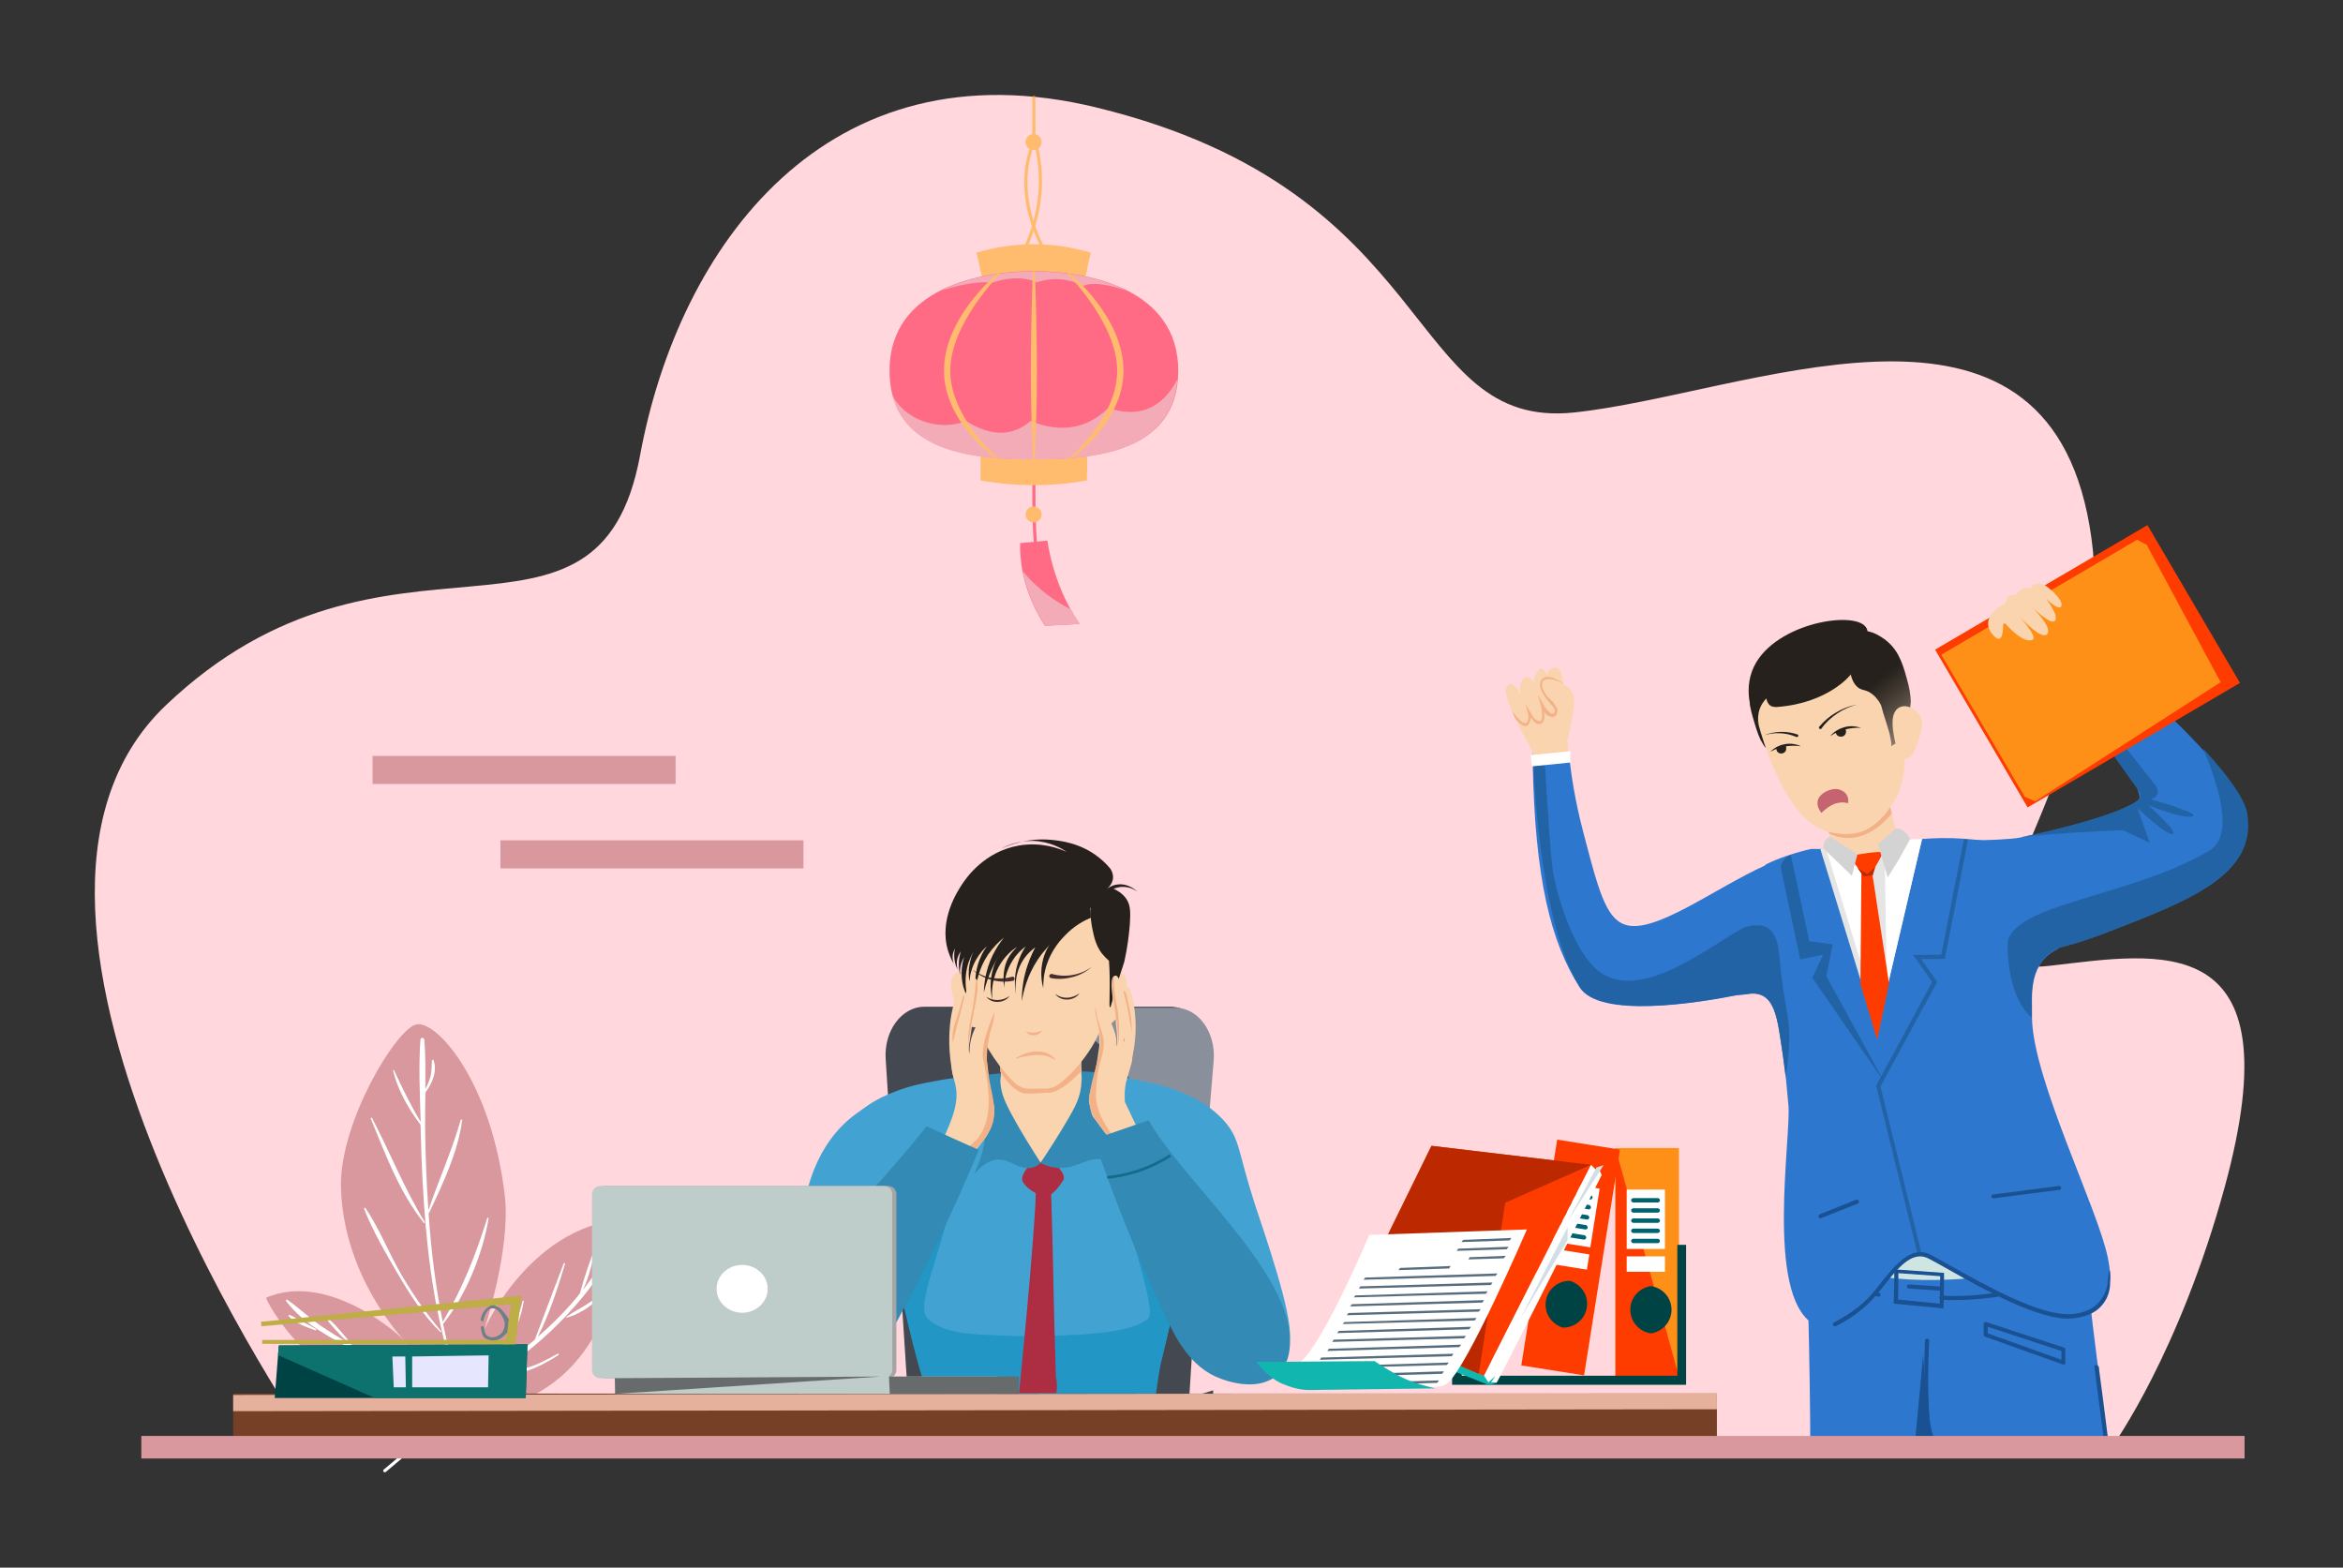 <?xml version="1.0" encoding="utf-8"?>
<!-- Generator: Adobe Illustrator 26.0.1, SVG Export Plug-In . SVG Version: 6.00 Build 0)  -->
<svg version="1.1" id="Layer_1" xmlns="http://www.w3.org/2000/svg" xmlns:xlink="http://www.w3.org/1999/xlink" x="0px" y="0px"
	 viewBox="0 0 852.1 570.1" style="enable-background:new 0 0 852.1 570.1;" xml:space="preserve">
<rect x="0" y="0" width="852.1" height="570.1" fill="#333333" stroke="none"/>
<style type="text/css">
	.st0{fill:#FFD7DC;}
	.st1{opacity:0.5;}
	.st2{fill:none;stroke:#FF9F00;stroke-width:1.144;stroke-linecap:round;stroke-miterlimit:10;}
	.st3{fill:#FF9F00;}
	.st4{fill:none;stroke:#FF002D;stroke-width:1.144;stroke-miterlimit:10;}
	.st5{fill:#FF002D;}
	.st6{fill:#E88291;}
	.st7{fill:#D8989D;}
	.st8{fill:#FFFFFF;}
	.st9{fill:#FAD4AF;}
	.st10{fill:#F2B186;}
	.st11{fill:#2E77CE;}
	.st12{fill:#CFE5E1;}
	.st13{fill:#195193;}
	.st14{fill:#E5E5E5;}
	.st15{fill:#FF3C00;}
	.st16{fill:#2163A5;}
	.st17{fill:#BC2800;}
	.st18{fill:#FF9017;}
	.st19{fill:#444951;}
	.st20{fill:#89909B;}
	.st21{fill:#42A3D3;}
	.st22{fill:#2296C4;}
	.st23{fill:#AD2D43;}
	.st24{fill:#338AB5;}
	.st25{fill:#462F2E;}
	.st26{fill:#26211D;}
	.st27{fill:#4271C6;}
	.st28{fill:#E5804E;}
	.st29{fill:none;stroke:#136B8E;stroke-miterlimit:10;}
	.st30{fill:#754026;}
	.st31{fill:#004345;}
	.st32{fill:#006370;}
	.st33{fill:#E5B19C;}
	.st34{fill:#A5A5A5;}
	.st35{fill:#BECCCA;}
	.st36{fill:#686B6B;}
	.st37{fill:#0D726E;}
	.st38{fill:#E6E6FF;}
	.st39{fill:#BFAD45;}
	.st40{fill:#6F7F87;}
	.st41{fill:#11B7AE;}
	.st42{fill:#D1DEE5;}
	.st43{fill:#576C7C;}
	.st44{fill:#C66371;}
	.st45{fill:#D3D3D3;}
	.st46{fill:none;}
	.st47{fill:url(#SVGID_1_);}
</style>
<g>
	<path class="st0" d="M113.2,525.4c0,0-133.4-192.2-52.9-268.9c80.5-76.6,157.2-8.3,172.5-91c14.1-76.2,68-150.3,166-126.4
		c125.8,30.6,111.9,117.4,173.7,110.9c61.8-6.5,167.4-55,186.6,36.9c19.1,91.9-70.4,170.8-13.4,164.3c39.2-4.5,89.3-14.5,63.4,80.4
		c-16.5,60.4-40.5,93.8-40.5,93.8H113.2z"/>
	<g class="st1">
		<line class="st2" x1="376" y1="51.3" x2="376" y2="35.3"/>
		<g>
			<path class="st2" d="M380.1,91.7c-8.3-15.3-8.8-29.8-3.8-41"/>
			<path class="st2" d="M376.3,50.7c3.8,13.7,2.4,27.3-4.1,41"/>
			<path class="st3" d="M393.9,103.9H358l-2.9-12c13.9-4.1,27.8-4.1,41.6,0L393.9,103.9z"/>
			<g>
				<path class="st3" d="M385.8,98.1c-7.7-0.9-11.3-0.6-18.4-0.3c-4.9,0.2-9-0.8-11.2-1.4l1.8,7.6h35.9l1.5-6.2
					C393,98.4,389.1,98.4,385.8,98.1z"/>
			</g>
			<path class="st3" d="M395.3,174.7c-12.9,2.3-25.7,2.3-38.6,0v-9.9h38.6V174.7z"/>
			<g>
				<path class="st3" d="M395.3,171.8v-7h-38.6v9.9c1.1,0.2,2.2,0.4,3.3,0.5c3.1-2.2,10-5.9,22.7-6.1
					C388.3,169.1,392.3,170.2,395.3,171.8z"/>
			</g>
			<path class="st4" d="M376,176.4c0,7.1,0,14.4,0.6,21.4"/>
			<path class="st5" d="M380.9,196.6l-9.9,0.9c-0.2,10.5,2.9,20.5,9,30.1l12.6-0.7C386.6,218,382.7,207.9,380.9,196.6z"/>
			<g>
				<path class="st6" d="M372,207.8c1.3,6.8,4.1,13.4,8.1,19.8l12.6-0.7c-1.2-1.7-2.2-3.5-3.2-5.3
					C381.1,217.5,375.2,211.7,372,207.8z"/>
			</g>
			<path class="st5" d="M376,98.6c-18.9,0-52.5,5.9-52.5,36.2s31.9,32.2,52.5,32.2c20.6,0,52.5-1.9,52.5-32.2S394.8,98.6,376,98.6z"
				/>
			<g>
				<path class="st6" d="M377.1,102.7c5.5-1.9,11.1-1.6,16.9,1.3c3.2-1.6,8.8-0.5,15.4,1.5c-10.8-5.3-23.9-6.8-33.4-6.8
					c-9.5,0-22.7,1.5-33.5,6.9c7.1-2.2,13.5-3.4,18.3-2.8C366.8,100.8,372.3,100.6,377.1,102.7z"/>
			</g>
			<path class="st6" d="M403.1,148.4c-8,7.7-17.5,9.1-28.3,4.7c-6.2,5.4-13.9,6-23.5,0c-10.2,4.1-22.9-0.8-26.9-9.8
				c5.4,22.3,33,23.8,51.5,23.8c19.8,0,50.2-1.8,52.3-29.1C422.2,149.3,413.5,151.8,403.1,148.4z"/>
			<g>
				<path class="st3" d="M361.8,166.5c0,0-18.5-13.1-18.5-31.7c0-19.4,19.3-35.2,19.3-35.2l1.3-0.2c0,0-18.3,18.1-18.3,35.4
					c0,17.2,17.4,31.8,17.4,31.8L361.8,166.5z"/>
				<path class="st3" d="M390.1,166.5c0,0,18.5-13.1,18.5-31.7c0-19.4-19.3-35.2-19.3-35.2l-1.3-0.2c0,0,18.3,18.1,18.3,35.4
					c0,17.2-17.4,31.8-17.4,31.8L390.1,166.5z"/>
			</g>
			<g>
				<path class="st3" d="M376.3,167.1c0,0,0.8-14.3,0.8-32.1c0-17.7-0.7-36.3-0.7-36.3h-0.8c0,0-0.7,18.6-0.7,36.3
					c0,17.7,0.8,32.1,0.8,32.1H376.3z"/>
			</g>
			<path class="st3" d="M378.8,51.6c0,1.6-1.3,2.9-2.9,2.9c-1.6,0-2.9-1.3-2.9-2.9c0-1.6,1.3-2.9,2.9-2.9
				C377.5,48.7,378.8,50,378.8,51.6z"/>
			<g>
				<path class="st3" d="M373.1,51c0,0.2-0.1,0.4-0.1,0.6c0,1.6,1.3,2.9,2.9,2.9c1,0,1.9-0.5,2.4-1.3
					C375.8,53.6,374.1,52.8,373.1,51z"/>
			</g>
			<path class="st3" d="M378.8,187.1c0,1.6-1.3,2.9-2.9,2.9c-1.6,0-2.9-1.3-2.9-2.9c0-1.6,1.3-2.9,2.9-2.9
				C377.5,184.2,378.8,185.5,378.8,187.1z"/>
		</g>
	</g>
	<g>
		<path class="st7" d="M96.8,471.9c23.9-10,50.1,15.4,50.1,15.4s-22.4-23.2-22.9-56.1c-0.3-23.4,20.3-57.5,27.6-58.7
			c7.3-1.2,27.1,20.7,32,62.4c2.2,19.5-7.5,48.7-7.5,48.7s17.2-39.7,54-40.5c2.8,9.7-7.2,31.1-14.7,43.8c-6.5,11-22.9,30.3-58.3,26
			C113.5,507.7,96.3,472.1,96.8,471.9z"/>
		<path class="st8" d="M143.3,389.2c3,6.5,6,12.7,9.7,18.8c-0.3-9.9-0.8-20.1-0.1-29.9c0.1-0.9,1.3-0.9,1.4,0
			c0.5,5.9,0.4,11.9,0.4,17.9c0.7-1.3,1.3-2.6,1.7-4c0.7-2.1,0.5-4.3,0.7-6.5l0.5-0.1c1.6,3.9-0.4,8.6-2.9,11.9
			c-0.1,4.1-0.1,8.2-0.1,12.3c0.1,10.2,0.5,20.4,1.2,30.5c3.8-11.1,8.6-21.7,11.8-33l0.5,0.1c-1.5,11.7-7,23.2-12,33.8l-0.2,0.1
			l0,0.7c0.9,13,2.5,26.1,5.1,38.9c7.2-12.1,12-24.3,16.2-37.7c0.1-0.3,0.5-0.2,0.5,0.1c-2.2,13-8.2,27.9-16.5,38.3l-0.1,0
			c1.8,8.5,4,16.9,6.9,25.1c0.1,0.4-0.5,0.6-0.6,0.2c-7.2-19.7-10.8-40.2-12.6-61c-1-11.3-1.5-22.7-1.8-34.1c0-0.8,0-1.7-0.1-2.6
			c-4.4-5.8-8.3-12.7-10-19.8L143.3,389.2z"/>
		<path class="st8" d="M104.5,472.7c4.2,2.9,7.9,6.5,12.1,9.4c3.2,2.2,6.5,4.2,9.9,6.1c-2.9-2.8-5.7-5.8-8.2-9l0.4-0.3
			c3.4,2.7,6.1,6.4,9,9.7l0,0.3c1.4,0.8,2.8,1.6,4.3,2.3c6.5,3.5,13.2,6.5,19.8,9.9c-4-3.4-7.5-7.4-11.7-10.6
			c-0.3-0.2,0-0.6,0.3-0.5c5.5,2.5,9.3,7.9,13.6,12l0.1,0.2c2.5,1.3,5,2.7,7.4,4.2c0.4,0.3,0.1,0.9-0.4,0.6
			c-10.5-4.9-21.1-9.9-31.3-15.4c-8.7-4.6-19.7-10.2-25.7-18.4C103.7,473,104.2,472.5,104.5,472.7z"/>
		<path class="st8" d="M172.2,503.5c1.5-1,2.9-1.9,4.4-2.9l0,0c2.2-4.3,5.3-8.1,7.6-12.4c2.5-4.8,4.6-9.9,5.9-15.2l0.4,0.1
			c-0.8,5.5-3,10.6-5.4,15.6c-1.5,3.2-3.4,7.1-5.9,10.1c5.3-3.7,10.4-7.5,15.3-11.6c3.4-9.2,7-18.4,10.5-27.7
			c0.1-0.3,0.6-0.2,0.5,0.1c-2.7,8.9-5.6,18.1-9.9,26.5c2.7-2.3,5.3-4.7,7.8-7.3c2.7-2.7,5.3-5.6,7.7-8.7L211,470
			c1.6-6,3.8-12.1,6-17.9l0.4,0.1c-1.9,5.4-2.8,11.7-5.4,16.9c1.7-2.2,3.3-4.4,4.8-6.6c3.4-5.2,5.2-11.2,8.4-16.5
			c0.2-0.3,0.7-0.2,0.6,0.2c-0.5,5.4-4,11-6.8,15.6c-3.7,6.1-8.4,11.7-13.3,16.9c-7.1,7.5-15.3,14.5-24.2,20.1
			c3.2-0.3,6.3-0.4,9.5-1.2c4.2-1.1,8-3.2,11.8-5.3c0.3-0.2,0.6,0.3,0.3,0.5c-6.5,4.2-15.1,8.4-23.2,6.9c-2.5,1.5-5,3-7.5,4.3
			C172.2,504.1,172,503.7,172.2,503.5z"/>
		<path class="st8" d="M132.9,439.3c4.6,6.8,7.8,14.6,11.7,21.8c4.6,8.3,9.8,15.8,15.9,23.1l-0.3,0.3c-6.3-6.2-11.1-13.7-15.5-21.2
			c-4.4-7.5-9.1-15.6-12.3-23.7C132.4,439.2,132.8,439.1,132.9,439.3z"/>
		<path class="st8" d="M135.2,406.4c6.7,12.7,11.8,25.9,19.4,38.2l-0.3,0.3c-8.9-10.9-14.2-25.3-19.5-38.2L135.2,406.4z"/>
		<path class="st8" d="M123.8,493.2c2.8,0.5,5.5,1.5,8.1,2.5c3,1,6.1,1.7,9.1,2.7l-0.1,0.4c-5.7-0.1-12.1-3.2-17.2-5.3L123.8,493.2z
			"/>
		<path class="st8" d="M105.1,478.1c1.7,0.6,3.2,1.7,4.8,2.5c1.7,0.9,3.4,1.7,5,2.7c0.2,0.1,0.1,0.6-0.2,0.5
			c-3.2-1.2-7.6-2.6-9.8-5.3L105.1,478.1z"/>
		<path class="st8" d="M205.9,478.9c2.9-2,6.1-3.5,8.9-5.5c3.3-2.3,6.2-5.1,8.9-8c0.3-0.3,0.7,0.1,0.4,0.4
			c-4.6,5.4-11,11.6-18.1,13.4L205.9,478.9z"/>
	</g>
	<g>
		<path class="st9" d="M692.6,314l-24.4,2.4l-2.9-13.3l-1.9-8.6l23.5-3.2c0,0,0,0,0,0l1.1,4.5l0.8,3.3L692.6,314z"/>
		<path class="st10" d="M686.9,291.4C686.9,291.3,686.9,291.3,686.9,291.4l-23.6,3.1l1.9,8.6c1.6,0.8,3.7,1.5,6,1.6
			c8.9,0.6,15.3-7,16.8-8.9L686.9,291.4z"/>
	</g>
	<g>
		<path class="st8" d="M139.9,535.4c-0.2,0-0.3-0.1-0.4-0.2c-0.2-0.2-0.2-0.6,0.1-0.8l11.5-9.7c0.2-0.2,0.6-0.2,0.8,0.1
			c0.2,0.2,0.2,0.6-0.1,0.8l-11.5,9.7C140.2,535.4,140.1,535.4,139.9,535.4z"/>
	</g>
	<g>
		<path class="st11" d="M767,527.8c-36.2,0.4-72.4,0.8-108.6,1.1c-0.1-19.5-0.4-36.9-0.7-48.9v0c-0.3-10.5-0.5-16.8-0.5-16.8
			s3.8-2.5,8.9-5.6c7.3-4.4,17.3-10.1,22.1-11c1.3-0.2,3.9,0.6,7.3,2.1c0.5,0.2,1.1,0.5,1.7,0.8c6.5,3.1,15.3,8.3,24,13.6
			c7.7,2,15.8,5.6,19.5,6.7c2,0.6,3.1,0.5,3.7,0.1c2.3-1.6-2.9-8.6,1.1-5.4c4.4,3.7,7.4,8.1,9.4,13.2c0.1,0.2,0.2,0.4,0.2,0.7
			c0.1,0.1,0.1,0.3,0.2,0.4c0.7-0.3,1.3-0.6,1.9-0.9c0,0,0,0,0,0c1.8-0.9,3-1.8,3.3-2c0,0,0,0,0.1,0c0,0,0,0.2,0,0.6
			c0,0,0,0.5,0,1.1C760.6,478.2,763.2,499.2,767,527.8z"/>
		<path class="st12" d="M714.4,465c0,0-12.3,1.1-24.2,0c-7.9-0.7-14.8-2.5-14.8-2.5s8.4-12.5,17.9-12.5C701,450,714.4,465,714.4,465
			L714.4,465z"/>
		<path class="st13" d="M708.8,528.9H696c1.9-19.1,3.4-36.3,3.4-36.3s0.2,3.1,0.5,7.4v0c0.5,7.6,1.3,18.6,2,21.3
			C702.6,524.7,706,527.2,708.8,528.9z"/>
		<g>
			<path class="st13" d="M710.6,472.8c8.4,0,15.7-1.2,15.8-1.2c0.4-0.1,0.7-0.4,0.6-0.9c-0.1-0.4-0.5-0.7-0.9-0.6
				c-0.1,0-10.1,1.7-20,1.1c-0.4,0-0.8,0.3-0.8,0.7c0,0.4,0.3,0.8,0.7,0.8C707.6,472.8,709.1,472.8,710.6,472.8z"/>
		</g>
		<g>
			<path class="st13" d="M690.1,461.7l-0.5,0h0l-0.7-0.1l0,0.9c0,0,0,0,0,0l0,0.5l0,1.9l-0.2,9.2l18.1,1.7l0.1-3.1l0-1.5l0.1-5.8
				l0-2.5L690.1,461.7z M705.5,467.9l0,1.5l0,2.5v0l0,2.2l-15.2-1.5l0.1-7.7l0-1.9l15.2,1.1l0,1.2L705.5,467.9z"/>
		</g>
		<g>
			<path class="st13" d="M683.2,471.6c0.3,0,0.6-0.2,0.7-0.6c0.1-0.4-0.2-0.8-0.6-0.9c0,0-4.8-1-7.6-2.1c-2.7-1.1-5-3.6-5.1-3.6
				c-0.3-0.3-0.7-0.3-1,0c-0.3,0.3-0.3,0.7,0,1c0.1,0.1,2.6,2.7,5.6,3.9c2.9,1.2,7.6,2.2,7.8,2.2
				C683.1,471.6,683.1,471.6,683.2,471.6z"/>
		</g>
		<g>
			<path class="st13" d="M706.1,469.4c0.4,0,0.7-0.3,0.7-0.7c0-0.4-0.3-0.8-0.7-0.8l-11.8-0.8c-0.4,0-0.8,0.3-0.8,0.7
				c0,0.4,0.3,0.8,0.7,0.8L706.1,469.4C706.1,469.4,706.1,469.4,706.1,469.4z"/>
		</g>
		<g>
			<path class="st13" d="M763.3,497.1c0,0,0,0.3,0.1,0.6c0,0.1,0,0.2,0,0.2c0,0.1,0,0.1,0,0.2c0.5,3.6,2.1,15.8,4,31.1l-1.5,0.3
				c-2.4-18.1-4.1-31.9-4.2-32.3c-0.1-0.4,0.2-0.8,0.6-0.8c0.3,0,0.6,0.1,0.8,0.4C763.2,496.9,763.2,497,763.3,497.1z"/>
		</g>
		<g>
			<path class="st13" d="M709.9,528.9h-2.5c-2-1.6-4.2-3.7-5.6-6.2c-1.7-3.1-2-13.9-2-22.7v0c0-6.5,0.3-12,0.3-12.5
				c0-0.4,0.4-0.8,0.8-0.7c0.4,0,0.7,0.4,0.7,0.8c-0.5,10.1-0.8,30.3,1.5,34.4C704.7,524.9,707.7,527.4,709.9,528.9z"/>
		</g>
		<g>
			<path class="st13" d="M750.7,490.1l-28.3-9.3c-0.2-0.1-0.5,0-0.7,0.1c-0.2,0.1-0.3,0.4-0.3,0.6v3.9c0,0.3,0.2,0.6,0.5,0.7
				l28.3,10.1c0.1,0,0.2,0.1,0.2,0.1c0.1,0,0.3-0.1,0.4-0.1c0.2-0.1,0.3-0.4,0.3-0.6v-4.8C751.2,490.5,751,490.2,750.7,490.1z
				 M749.7,494.5l-26.8-9.6v-2.4l26.8,8.8V494.5z"/>
		</g>
		<g>
			<path class="st11" d="M765.2,471.7c-7.2,12.4-26.4,7.5-46.4-9.2c-24.1-20.1-52.3,7-52.3,7s-1.5-64-12.5-83
				c-11-19-14.5-60.6-8.6-70.9c1.5-2.6,6.8-5.2,14-6.8c0.8-0.2,1.6,0.1,2.5-0.1c0.1,0,0.2,0,0.2,0c0.8-0.1,3.4,0.6,9.6,3.2
				c4.6-0.5,9.3-1,13.9-1.5c4.5-1.8,9-3.5,13.5-5.3c4.3-0.3,9.3-0.5,14.8-0.1c4.5,0.3,8.6,0.8,12.2,1.5c0,0,0,0,0,0
				c0.9,0.2,1.7,0.4,2.4,0.7c3.7,1.4,16.6,11.8,22,22c3.1,5.9,3.6,11.8-1.9,15.7c-0.4,0.3-0.9,0.6-1.4,0.9c-9.9,5.5-8,17.9-8.2,22.7
				c0,0.6,0,1.2,0,1.8c0.4,22.4,24,69.3,27.6,87.2C768.1,465.3,767.6,467.4,765.2,471.7z"/>
			<path class="st14" d="M699,305.1l-15.6,66.6l-0.9,3.7L662,308.7c0.6-0.2,1.2-0.3,1.9-0.3c4.3-0.4,7.6,2.2,8.9,3.3
				c4.2-0.4,8.4-0.8,12.7-1.2c2.2-1.6,4.4-3.3,6.6-4.9C694.4,305.3,696.7,305.2,699,305.1z"/>
			<path class="st8" d="M699,305.1l-15.6,66.6l-19.4-63.3c1.8-0.3,3.7-0.6,5.5-0.9c1.6,1.2,3.2,2.5,4.8,3.7
				c3.5-0.4,6.9-0.7,10.4-1.1c1.7-1.5,3.3-3.1,5-4.6C692.8,305.3,695.9,305.2,699,305.1z"/>
			<path class="st14" d="M685.4,309.5c0.3,16.6,0.5,33.1,0.8,49.7c-3.5-15.9-7-31.8-10.6-47.7c1.4,0.3,4.4,0.7,7.5-0.7
				C684.1,310.5,684.9,310,685.4,309.5z"/>
			<path class="st15" d="M672.4,311.3l6.7,8.9c0,0,5.7-9.4,5.6-10.1C684.5,309.1,672.4,311.3,672.4,311.3z"/>
			<polygon class="st15" points="677,311.3 676.6,357.9 682.7,378.1 687,357.7 679.8,310.3 			"/>
			<path class="st11" d="M753.3,478.7c-0.7,0.1-1.5,0.2-2.3,0.2c-13.1,0-36.6-14.3-47.1-20.8c-3-1.9-8.4-2.4-11,0.1
				c-7.9,7.7-23.4,29.7-33.7,23.1c-17.2-10.9-7.7-68-8.8-79.5c-0.5-5.3-1-12.2-2.1-18.7c-1.9-12.2-2.5-23.6-12.8-21.6
				c-1.6,0.3-2.9,0.2-3.6,0.3c-4.5,1.1,2.2-14.6,4.4-24.2c2.7-11.6,5.6-22.6,5.7-23.1c0,0,0,0,0,0s4.8-2.7,13.9-5.1
				c3.4-0.9,3.5-0.7,3.5-0.7l23.8,77.5l4.6-22c0,0,3.8,46.8,21.3,65.6c17.4,18.6,32.1,36.2,37.8,43.2
				C748.8,475.3,750.9,477.1,753.3,478.7z"/>
			<g>
				<path class="st16" d="M698.2,456.7C698.2,456.7,698.2,456.7,698.2,456.7c0.4-0.1,0.7-0.5,0.6-0.9l-14.9-60.7l20.6-38l-5.8-8.3
					l8.6-0.1l8.3-42.6c0.1-0.4-0.2-0.8-0.6-0.9c-0.4-0.1-0.8,0.2-0.9,0.6l-8.1,41.4l-10.2,0.1l6.9,9.8l-20.4,37.7l0.1,0.3l15,61
					C697.4,456.6,697.8,456.8,698.2,456.7z"/>
			</g>
			<path class="st16" d="M647.6,315.4l7.1,33.5l8.3-1.7l-3.9,8.4l26.3,38.1L664.2,355l2.3-11.6l-8.5-1.1
				c-2.2-10.5-4.5-20.9-6.7-31.4c-0.5,0.2-1.5,0.6-2.4,1.7C647.9,313.7,647.7,314.9,647.6,315.4z"/>
			<g>
				<path class="st13" d="M756.6,479c3.4-0.7,6.1-2.2,7.9-4.4c3.3-3.8,2.9-8.4,2.9-8.6c0.1-0.5,0.1-3.9-0.2-3.9
					c-0.4,0-0.6,3.7-0.7,4.1c0,1.2-0.4,4.1-3.2,7.4c-2.2,2.5-5.6,4-10.1,4.3c-11.2,0.8-31.7-10.8-44-17.7c-3.2-1.8-5.7-3.2-7.3-4
					c-6.9-3.4-12.8,4-17.9,10.4c-1.3,1.6-2.5,3.2-3.7,4.5c-5.6,6.2-13.2,9.7-13.3,9.8c-0.4,0.2-0.5,0.6-0.4,1c0.2,0.4,0.6,0.5,1,0.4
					c0.3-0.1,7.9-3.7,13.7-10.1c1.2-1.4,2.5-2.9,3.8-4.6c5-6.3,10.2-12.9,16.1-10c1.6,0.8,4.1,2.2,7.3,4c12.4,7,33.1,18.7,44.8,17.9
					C754.5,479.4,755.5,479.2,756.6,479z"/>
			</g>
			<g>
				<path class="st13" d="M749,432.7c0.4-0.1,0.6-0.4,0.6-0.8c-0.1-0.4-0.4-0.7-0.8-0.6l-24,3.1c-0.4,0.1-0.7,0.4-0.6,0.8
					c0.1,0.4,0.4,0.7,0.8,0.6L749,432.7C748.9,432.7,748.9,432.7,749,432.7z"/>
			</g>
			<g>
				<path class="st13" d="M675.6,437.7c0.4-0.2,0.6-0.6,0.4-1c-0.2-0.4-0.6-0.5-1-0.4l-13.2,5.3c-0.4,0.2-0.6,0.6-0.4,1
					c0.1,0.3,0.5,0.5,0.8,0.4c0,0,0.1,0,0.1,0L675.6,437.7z"/>
			</g>
			<polygon class="st17" points="682,315.3 679.1,317.9 675.5,315.6 677.7,318.7 681.1,318.3 			"/>
			<g>
				<path class="st11" d="M766.4,339c-6.9,2.7-12.8,4.5-18,5.8c-7.9,2-13.9,2.5-18.3,2.2c-9.4-0.5-11.8-4.2-11.8-4.2
					c2.2-10.6,2.2-18.1,1.5-23.4c-0.2-1.3-0.4-2.5-0.7-3.6c-0.4-1.5-0.7-5,0.5-8.5c0.2-0.7-2-1.5-1.8-1.8c3.4,0.2,14.2-0.3,16.8-0.9
					c11.1-2.2,27.8-6.4,36.9-10.3c0.1,0,0.1-0.1,0.2-0.1c3.9-1.7,6.3-3.1,6.4-4v0c0,0,0-0.1,0-0.1c0-0.7-0.2-1.5-0.5-2.4
					c-4.1-14-32.1-45.3-32.1-45.3l2.2-1.8l0,0l10.2-8.3c0,0,25.6,21.2,43.1,40.2c8.5,9.2,15.1,18,16,23.6
					C820.8,318,796.5,327.4,766.4,339z"/>
				<path class="st16" d="M766.4,339c-6.1,2.4-11.5,4.1-16.3,5.3c-1.1,0.3-2.1,0.7-3,1.3c0,0,0,0,0,0c-9.9,5.5-8,17.9-8.2,22.7
					c0,0.6,0,1.2,0,1.8c-6.4-5.5-8.3-16.5-8.7-23.1c-0.2-2.9,0-4.9,0.2-5.5c2.1-5.4,9.7-9,20-12.4c15.3-5.1,36.3-9.9,53-19.7
					c9.7-5.6,2.8-25.1-2.1-37.1c8.5,9.2,15.1,18,16,23.6C820.8,318,796.5,327.4,766.4,339z"/>
				<path class="st16" d="M797.2,296.9c-4,0.9-15.9-4.1-15.9-4.1s11.3,10.1,8.8,10.5c-2.5,0.4-12.8-9.5-12.8-9.5l4.5,12.7l-9.7-4.6
					c0,0-25.8,1-37.3,2.6c11.1-2.2,27.8-6.4,36.9-10.3c0.1,0,0.1-0.1,0.2-0.1c3.9-1.6,6.4-3,6.4-4v0c0,0,0-0.1,0-0.1
					c0.3-0.6,0.2-1.4-0.3-2.1l-0.2-0.3l-32.4-45.5l2.6-1.6l0,0c0,0,33.5,41.8,36,45.3c2.5,3.5-1.7,4.9-1.7,4.9
					S801.2,296,797.2,296.9z"/>
				<path class="st8" d="M745.6,242.3l-1.8-2.9l11.4-10l2.9,2.7C758.1,232.1,748.6,240.4,745.6,242.3z"/>
				<path class="st9" d="M746.3,237c0,0-6.3-1.4-10.9-3.1c-4.7-1.6-8.2-4.3-7.1-5.3c1.1-1,8.4,0.4,7.7-0.4c-0.7-0.8-6.7-3.4-8.8-3.1
					c-2.1,0.3-3.3,1.2-3.8,0.2c-0.5-1,4.1-5.5,5.3-5.5c1.3-0.1,0.5-3.1,2.8-3.3c2.3-0.1,1.6-0.4,3.4-2c1.9-1.6,3.3,0.2,4.1-1.2
					s2.7-1.1,4-0.8c1.3,0.4,8.3,9.2,10.3,12.2c2,3,2.4,3.9,2.4,3.9L746.3,237z"/>
			</g>
			<g>
				
					<rect x="725.7" y="197.8" transform="matrix(-0.506 -0.863 0.863 -0.506 933.898 1020.006)" class="st15" width="66.5" height="89.5"/>
				<polygon class="st18" points="777.2,196.3 780.7,198.1 807.6,248.1 740.2,291.4 736.4,289.8 706,238.1 				"/>
			</g>
			<path class="st9" d="M743.1,212.6c1.2,0.2,7.3,5.4,6.6,7.7c-0.7,2.3-5.6-2.6-5.6-2.6s4.7,6,3.3,8c-1.4,2-8.7-5.2-8.7-5.2
				s8.2,7.8,5.7,10.2c-2.4,2.2-11.1-7.7-11.1-7.7s8.3,8.7,5.8,9.7c-3,1.2-7.7-3.6-9.7-5.8c-0.3-0.4-0.9-0.1-0.9,0.3
				c0,2.4-0.3,6.7-2.9,4.5c-4.4-3.8-3.4-10,5.2-11.6C732.3,219.8,738.3,211.7,743.1,212.6z"/>
			<g>
				<path class="st11" d="M649.5,311.7c-2.6,1.4-4.7,6.1-5.2,33.4c-0.1,9.2-3,16.3-6.2,15.4c0,0-2.4,0.6-6.3,1.4
					c-14.6,2.9-50,8.6-57.3-2.8c-10.5-16.5-16.3-39.4-17.1-82.1c0-0.8,0-1.5,0-1.9c4.4-0.3,8.8-0.7,13.2-1
					c0.7,7.2,2.2,17.1,5.2,28.5c5.4,20.7,8.1,31.1,15,33.6c10.6,3.9,32.6-13.1,51.2-21.5C644.6,313.4,647.1,312.4,649.5,311.7z"/>
				<path class="st16" d="M650.5,382.6c-0.3,3.6-0.7,6.7-1.1,9c-0.4-2.8-0.7-5.7-1.1-8.5c-1.9-12.2-2.4-23.2-12.8-21.6
					c-1.9,0.3-3.3,0.3-3.6,0.3c-14.6,2.9-50,8.6-57.3-2.8c-15.8-24.9-17.1-85.3-17.1-85.3l4.1-0.1c0,0,2.2,39,3.3,44.1
					c2.4,12.2,8.7,30.6,17.8,36.4c15.1,9.6,39.4-10.2,50.8-16.4c2.6-1.4,8.2-2,10.5,0.6c2.1,2.4,2.7,5.3,3.1,9
					C648.9,368.3,651.5,369.3,650.5,382.6z"/>
				<g>
					<path class="st9" d="M570,269.4c0.2,2.5,0.5,4.9,0.7,7.4c-4.1,0.4-8.3,0.9-12.4,1.3c-0.3-1.7-0.7-3.3-1-5
						c-1.3-2.2-4-7-6.2-11.7c-0.5-1-0.9-2-1.3-2.9c-1.6-3.8-2.6-7.1-1.9-8.5c0.1-0.3,0.5-1.1,1.2-1.2c1.7-0.4,3.7,3.2,4,3.7
						c-0.1-0.4-1.1-3,0.7-5.4c1.8-2.5,3.9,0.8,4.1,1.2c0-0.2-0.3-2.3,1.7-4.6c1.2-1.4,2.3,0.2,3,1.8c0-1,0.5-2,2.3-2.6
						c3.5-1.1,3.2,5.7,4,6.1c1.4,0.8,2.3,1.7,2.9,2.9c0.5,1,0.6,1.8,0.6,2.2C572.6,256.4,571.8,262.1,570,269.4z"/>
					<path class="st10" d="M565.5,260.5c-0.7,0.4-1.5,0.2-1.8,0.1c-1-0.3-1.7-1-2.2-1.8c0.3,1.9,0.3,4-1.3,4.5
						c-1,0.2-2.1-0.5-2.6-1.2c-0.3-0.4-0.6-0.8-0.9-1.2c0,0.4-0.1,0.8-0.2,1.2c-0.2,0.5-0.5,1.6-1.4,1.9c-1.1,0.3-2.2-0.8-3.1-1.7
						c-0.3-0.2-0.6-0.6-0.9-1c-0.5-1-0.9-2-1.3-2.9c0.6,0.8,2,2.9,3.8,4.2c0.3,0.2,0.8,0.5,1.3,0.4c0.6-0.2,0.8-1.1,0.9-1.5
						c0.2-0.9,0-1.7-0.2-2.2c-0.1-0.5-0.2-1.1-0.4-1.9c-0.2-0.7-0.4-1.2-0.4-1.2c0.1-0.1,1,1.4,1.8,2.9c0.8,1.4,1.1,1.9,1.7,2.4
						c0.5,0.4,1,0.6,1.4,0.8c0.2,0.1,0.5,0,0.7-0.2c0.6-0.7,0.4-2,0.4-2.9c-0.1-1.4-0.4-3-0.9-4.4c-0.1-0.3-0.2-0.6-0.3-1
						c-0.2-0.6-0.3-0.8-0.2-0.8c0.1,0,0.5,0.6,1.9,3.2c0.4,0.7,0.8,1.3,1.2,1.8c0.1,0.1,0.4,0.5,0.8,0.8c0.5,0.5,0.9,0.8,1.3,0.7
						c0.3,0,0.7-0.2,0.8-0.5c0.1-0.2,0.1-0.5,0-0.9c-0.3-1-1.2-1.9-1.7-2.3c0.1-0.2,0.3-0.4,0.6-0.5c0.1-0.1,0.2-0.1,0.3-0.1
						c0.7,0.7,1.3,1.6,1.7,2.6C566.4,258,566.6,259.8,565.5,260.5z"/>
					<path class="st10" d="M568.6,248.7c-2-1.2-3.7-1.6-4.7-1.7c-1.8-0.2-2.4,0.3-2.6,0.5c-0.5,0.5-0.5,1.3-0.5,1.6
						c0,2.7,3.2,5.5,3.9,6.1c0.6,1.1,1.1,2.2,1.7,3.3c-0.6-0.5-7.7-7.1-6.1-10.7c0.1-0.2,0.3-0.8,1-1.2
						C562.8,245.6,565.7,246.4,568.6,248.7z"/>
				</g>
				<polygon class="st8" points="571.1,273.2 556.7,274.6 557.1,278.7 571.1,277.3 				"/>
			</g>
		</g>
	</g>
	<g>
		<g>
			<path class="st19" d="M440.1,385.4l-1.1,17.3l0,0.1l-1.7,27.9l-0.1,2.1l-0.5,8l-0.3,5.2l-0.4,5.8l-2.3,37.4l-0.2,3.3l-0.9,14.2v0
				l-0.1,1.5l-0.3,4.4l-0.2,2.8l-0.5,8.5l-0.3,4.9h-99.7l-0.3-4.9l-0.3-5l-0.4-6.2l-0.1-1.8l-0.3-4.1l0-0.1v0l-0.4-6.3l-1.5-23.3
				l-0.4-6.4l-1.7-25.3l0-0.2l-0.2-3.5l-0.6-9l-0.1-0.8l0,0l-0.4-5.7l-0.1-1l-1.8-27.2l0-0.3l-0.8-12.5
				c-0.7-10.3,5.8-19.1,14.1-19.1h89.8C434.2,366.4,440.7,375.1,440.1,385.4z"/>
			<polygon class="st19" points="331,511.3 331,519.1 330.9,519.1 318.3,514 318.3,528.9 312.9,528.9 312.9,505.6 316.8,506.8 
				316.8,506.9 317.3,507 330.4,511.1 			"/>
			<polygon class="st19" points="441.2,505.6 441.2,528.9 435.8,528.9 435.8,514 432.1,515.5 423.1,519.1 423.1,511.3 432.5,508.3 
				437.3,506.8 437.4,506.8 			"/>
			<path class="st20" d="M369,366.4c0,0,35.2,2,48.8,40.2c13.5,38.2,15.1,81.9,15.1,81.9l8.5-102.9c0.8-10.2-5.6-19.1-13.9-19.1H369
				z"/>
			<g>
				<g>
					<path class="st21" d="M439.7,433.3c-0.2,0.6-0.5,1.2-0.7,1.8c-0.8,2-1.5,3.8-2.2,5.4c0,0.1-0.1,0.2-0.2,0.4
						c-0.1,0.2-0.1,0.4-0.2,0.6c-0.8,2.1-1.5,4.1-2.2,6.3c-0.7,2-1.3,4.1-1.9,6.2c-0.7,2.4-1.4,4.9-2,7.4c-0.1,0.3-0.2,0.6-0.2,0.8
						c-1.6,6-3.1,12.4-4.6,19.2c-1.1,4.7-2.2,9.6-3.5,14.7c0,0.2-0.1,0.4-0.1,0.6c-0.5,2.1-1.2,5.8-1.9,10.3
						c-0.3,1.9-0.6,3.9-0.9,5.9c-0.6,3.6-1.1,7.5-1.5,11.2c-0.2,1.7-0.4,3.3-0.5,4.9h-77.4c-0.1-1.6-0.2-3.3-0.3-4.9
						c-0.3-4-0.8-7.8-1.3-11.1c-0.3-2.2-0.7-4.2-1-5.9c0,0,0-0.1,0-0.1c0,0,0,0,0,0c-0.4-1.9-0.8-3.5-1.1-4.8
						c-0.1-0.2-0.1-0.4-0.2-0.6c-0.1-0.3-0.2-0.6-0.3-0.9c-2.2-7-4.3-15.8-6.4-24.7c-0.4-1.7-0.8-3.3-1.2-5c-0.6-2.3-1.1-4.7-1.7-7
						c-0.5-2-1-4-1.5-5.9c0,0,0-0.1,0-0.1c-0.6-2.1-1.1-4.2-1.7-6.2c-0.9-3.2-1.8-6.2-2.8-8.9c-0.2-0.6-0.4-1.2-0.7-1.9
						c-0.6-1.7-1.5-3.7-2.5-5.8c-0.2-0.5-0.5-1-0.8-1.6c-0.3-0.8-0.7-1.5-1.1-2.3c-4.5-9.8-9.2-21.6-1.4-27.8c0,0,0,0,0,0
						c2.9-2.4,6-4.1,9.3-5.5c6.2-2.7,11.1-3.8,17.9-5c4.2-0.8,9.9-1.6,16.8-1.9c2.6,2.4,5.2,4.9,7.8,7.3l0.6,0.3l9,5.3l3.4,2
						l3.8-2.1l9.1-4.9l0,0l7.3-3.9l0.5-0.3l1.2-0.6l5.1-2.8l0.8-0.4c1.5,0.4,2.9,0.7,4.3,1.1c1.1,0.2,2.1,0.5,3.2,0.7
						c8.6,1.8,15.9,3.2,24.2,9.4c0.4,0.3,0.8,0.6,1.2,0.9c0.2,0.1,0.3,0.2,0.5,0.4c0.1,0.1,0.3,0.2,0.4,0.3
						C447.5,410.2,443.6,423.2,439.7,433.3z"/>
					<path class="st22" d="M432.4,453.9c-0.7,2.4-1.4,4.9-2,7.4c-0.1,0.3-0.2,0.6-0.2,0.8c-1.6,6-3.1,12.4-4.6,19.2
						c-1.1,4.7-2.2,9.6-3.5,14.7c0,0.2-0.1,0.4-0.1,0.6c-0.4,2-1,5.7-1.6,10.3c-0.2,1.9-0.5,3.9-0.8,5.9c-0.4,3.6-0.9,7.5-1.3,11.2
						c-0.2,1.7-0.3,3.3-0.5,4.9h-79.2c-0.1-1.6-0.2-3.3-0.3-4.9c-0.2-3.9-0.6-7.7-0.9-11.1c-0.2-2.2-0.4-4.2-0.7-5.9
						c0,0,0-0.1,0-0.1l0,0c-0.3-2-0.6-3.7-0.9-4.8c-0.1-0.2-0.1-0.4-0.2-0.6c-0.1-0.3-0.2-0.6-0.3-0.9c-2.2-7-4.3-15.8-6.4-24.7
						c-0.4-1.7-0.8-3.3-1.2-5c-0.6-2.3-1.1-4.7-1.7-7c-0.5-2-1-4-1.5-5.9l1.5-12.4l0-0.1l0.7-5.8l0.2-1.9c0.1,0.2,0.3,0.4,0.4,0.6
						c3.6,3.8,13.9-13.4,17-7.5c1.2,2.3,1.2,5.7,0.6,9.6c-2.2,13.9-12.3,34.7-7.5,39.1c6.2,5.7,17,5.6,24.9,6
						c3.9,0.2,7.8,0.3,11.8,0.3c3.4,0,6.8,0,10.3-0.2c1,0,2-0.1,3-0.1c7.8-0.4,23.8-0.9,30.1-6c2.2-1.8-1.4-14.4-4.9-26.6
						c-2.6-9.1-5.2-17.9-5.2-21.8c0-0.8,0.1-1.4,0.3-1.8c0.4-0.6,1.1-0.4,2.2,0.4c4.4,3.3,13.6,16.8,18.7,22.2
						c0.1,0.1,0.2,0.2,0.3,0.3c0,0,0,0,0,0C430.7,454.1,432,454.8,432.4,453.9z"/>
				</g>
				<g>
					<g>
						<path class="st9" d="M389,415.4c-3.5,4.2-7.7,6.4-10.4,7.6c-2-0.8-4.2-2-6.5-3.7c-6.5-4.8-9.7-10.9-11.1-14.4
							c0.8-3.4,1.5-6.4,2.1-9c0.1-0.5,0.1-0.6,0.2-0.8c0.8-3.7,0.9-6.9,0.7-9.2c3.3,0.9,8.8,1.9,15.5,1.1c4.9-0.6,8.9-2,11.9-3.3
							c0,0,0.1,0,0.1,0c0.7-0.3,1.3-0.6,1.9-0.9c-0.3,2.9-0.3,6.8,0.6,11.3c0.4,2,0.6,2.1,0.9,3.4
							C396.5,406.1,389.7,414.4,389,415.4z"/>
						<path class="st10" d="M376.8,397.6c-0.2,0-2.9,0.1-3.6,0.1c-1.3,0-4.7-0.7-9.5-8c0-1.3,0-2.6,0-3.8c3.3,0.9,8.8,1.9,15.5,1.1
							c4.8-0.4,8.8-1.8,11.9-3.3c0,0,0.1,0,0.1,0c0.7-0.3,1.3-0.6,1.9-0.9c0,2.3,0,4.6,0,6.9c-2.8,2.9-7.5,7.3-11.4,7.7
							C381.4,397.3,379.4,397.5,376.8,397.6z"/>
					</g>
					<g>
						<path class="st23" d="M382.1,422.4l-7.1,0.4c-1.4,1.8-3.4,4.4-3.3,6c0.2,2.2,3.9,4.8,6.4,5.8c4.2,1.7,6.8-2.9,8.5-5.2
							C388,427.4,384.6,423.6,382.1,422.4z"/>
					</g>
					<path class="st24" d="M363.9,390.3c-2.1,0.2-4.2,0.5-6.3,0.7c0,2.5,0,6.2,0.3,10.7c0.2,3.8,0.4,5.9,0.5,7.2
						c0.2,4.1-0.3,10-4.1,18c4-4.5,7.1-5.3,9.3-5.2c4.2,0.2,6.9,3.7,11.4,3c1.1-0.2,2.3-0.7,3.5-1.8c-7.4-11.4-12.2-20.2-13.4-23.5
						c-1.3-3.3-1.3-6.4-1.3-6.4C363.7,391.9,363.8,390.9,363.9,390.3z"/>
					<path class="st24" d="M393.2,389.6c1.2,0.1,2.5,0.1,3.7,0.2c4.4,0.4,8.4,1,12.1,1.8c-1.5,3-3.3,7.4-4.1,13
						c-1.3,9.9,1.5,17.7,3.1,21.4c-2.6-3-5-4-6.6-4.3c-6.1-1.3-10.2,4-17.8,2.9c-2.3-0.3-4.1-1.1-5.2-1.7
						c3.2-4.8,6.7-10.2,10.3-16.4c2.2-3.8,4.5-7.8,4.6-13.3C393.5,391.7,393.3,390.4,393.2,389.6z"/>
					<path class="st23" d="M370.6,506.6c0.2-2,0.4-4,0.6-5.9c0,0,0,0,0-0.1c0.7-6.8,1.3-14,2-20.9c1.9-20.4,3.4-39.5,3.5-45.9
						c0-1.1,0-1.8-0.1-2.1l5.3-2.8c0,0.1,0.1,0.2,0.1,0.3c0.1,0.3,0.2,2.1,0.3,5.1c0.3,8.5,0.7,26.4,1.1,45.3
						c0.2,7,0.4,14.2,0.6,21.1c0,0,0,0,0,0c0.4,1.8,0.5,3.8,0.2,5.9C379.6,506.6,375.1,506.6,370.6,506.6z"/>
					<g>
						<g>
							<path class="st9" d="M350.7,355.6c0.7,6.5,2.3,11.8,3.7,15.5c1.5,3.9,4.8,11.6,11.5,19.4c1,1.2,2,2.2,2.8,3
								c0.8,0.8,1.8,1.5,2.8,1.9c0.8,0.3,1.6,0.5,2.2,0.5c0.8,0.1,0.9,0,3.6,0c3.2,0,3.4,0.1,4.2-0.1c1.8-0.3,3-1.1,3.8-1.7
								c8-6.2,12.6-14.8,12.6-14.8c2.2-4.1,5.1-10.6,6.7-19.1c0.7-1.8,4.1-11.6-0.9-21.8c-0.8-1.7-3.9-7.8-10.6-11.2
								c-12.7-6.6-31.5,0.1-38.9,13.1C351,346.1,350.6,351.9,350.7,355.6z"/>
							<path class="st10" d="M373.1,375.1c2.1,0.7,3.7,0.6,5.8-0.3C377.9,376.9,374.3,377.1,373.1,375.1z"/>
							<g>
								<path class="st25" d="M382.6,354.2c4.9,1.4,10.4,0.4,14.5-2.6c-1.9,1.7-4.3,3-6.9,3.7c-2.6,0.7-5.3,0.9-8,0.4
									c-0.4-0.1-0.7-0.5-0.6-0.9C381.8,354.3,382.2,354.1,382.6,354.2L382.6,354.2z"/>
							</g>
							<g>
								<path class="st25" d="M368.4,356.7c-5.3,1-10.9-0.6-14.8-4.1c2.1,1.5,4.5,2.6,7,3c2.5,0.4,5.1,0.3,7.5-0.4
									C369,354.9,369.4,356.5,368.4,356.7L368.4,356.7z"/>
							</g>
							<g>
								<path class="st25" d="M358.7,362.5c2.7,1.7,5.9,1.5,8.5-0.3C365.3,364.9,360.7,365.2,358.7,362.5L358.7,362.5z"/>
							</g>
							<g>
								<path class="st25" d="M383.7,361.4c2.8,2.1,6.2,1.8,8.9-0.2C390.7,364.1,385.8,364.4,383.7,361.4L383.7,361.4z"/>
							</g>
							<path class="st26" d="M396.7,333.7c-1.7,0.7-4.2,1.8-6.9,3.5c-2.5,1.6-7.9,5.1-12.4,11.8c-3.9,5.9-5.2,11.6-5.8,15.1
								c0-2.6,0.2-6.1,1.2-10c1-4,2.5-7.3,3.7-9.6c-1.3,1-3.2,2.6-4.7,5.1c-3.1,5.2-2.5,10.6-2.2,12.3c-0.5-2.3-1-6.6,0.5-11.5
								c0.8-2.7,1.9-4.7,2.9-6.2c-1.3,1-3.1,2.5-4.6,4.9c-2.7,4.1-3.2,8.2-3.2,10.2c-0.8-5.8,0.5-9.5,2-11.8
								c1.2-1.8,2.7-3.1,2.6-3.1c-1.6,1-4.6,3.4-6.7,7.4c-2.7,5.1-2.4,9.9-2.2,11.8c-0.5-2-1.3-6.5,0.4-11.8
								c1.4-4.5,3.9-7.4,5.3-8.9c0-0.7,0.3-10.1,8-15c6.5-4.1,15.5-3.3,21.8,2.3C396.7,331.4,396.7,332.6,396.7,333.7z"/>
							<path class="st26" d="M396.7,333.7c-2.5,1.1-6,3-9.2,6.3c-1.6,1.6-5,5.2-6.9,11c-1.1,3.4-1.2,6.4-1.2,8.4
								c-0.5-1.9-1.3-6,0-10.7c0.8-3,2.2-5.1,3.2-6.5c0.4-0.9,2.8-6.4,8.6-8.1C393.5,333.4,395.4,333.5,396.7,333.7z"/>
							<path class="st9" d="M354.1,361.3c-0.8-2.1-0.6-2.7-1.5-4.7c-1.1-2.4-1.9-2.8-2.2-2.9c-1-0.4-2.4-0.1-3.3,0.6
								c-2.2,1.9-1,6.5-0.1,9.8c0.7,2.5,1.5,5.4,4,7.6c1,0.9,2.5,2.2,4.2,1.9c1.7-0.3,3.2-2,3.3-3.6c0.1-1.1-0.7-1.4-2.3-4.2
								C355.7,364.8,354.8,363.3,354.1,361.3z"/>
							<path class="st9" d="M401.6,361.3c0.8-2.1,0.6-2.7,1.5-4.7c1.1-2.4,1.9-2.8,2.2-2.9c1-0.4,2.4-0.1,3.3,0.6
								c2.2,1.9,1,6.5,0.1,9.8c-0.7,2.5-1.5,5.4-4,7.6c-1,0.9-2.5,2.2-4.2,1.9c-1.7-0.3-3.2-2-3.3-3.6c-0.1-1.1,0.7-1.4,2.3-4.2
								C400,364.8,400.9,363.3,401.6,361.3z"/>
							<path class="st26" d="M395.4,330.6c-9.1,2.5-19,5.3-25.2,9.7c-2.8,2-9.2,7.4-12.4,20.6c0.1-3.1,0.6-8.1,3.2-13.5
								c1.3-2.6,2.7-4.7,4.1-6.4c-1.7,1.3-3.8,3.4-5.8,6.2c-3.4,5.1-4.2,10.2-4.5,12.9c-0.2-2-0.3-5.3,0.8-9.2
								c0.9-3,2.2-5.3,3.3-6.8c-1.1,1-2.5,2.5-3.8,4.7c-1.9,3.2-2.4,6.3-2.5,8.1c-0.3-1.4-0.5-3.6,0-6.1c0.3-2,0.9-3.6,1.5-4.8
								c-0.7,1.2-1.4,2.7-2,4.4c-1.5,5-0.9,9.4-0.3,11.8c0,0,0,0,0,0c0.2,1.1,0.2,1.4,0.3,1.5c-0.5-1.3-0.9-2.5-1.4-3.8
								c-0.5-1.3-1-3.4-1-6c0-2.5,0.5-4.6,1-5.9c-0.4,0.6-0.8,1.4-1.1,2.3c-0.6,1.8-0.5,3.3-0.4,4.3c-0.3-1-0.5-2.4-0.5-3.9
								c0-2,0.4-3.6,0.7-4.7c-0.4,0.6-1.2,1.8-1.4,3.6c-0.1,1.4,0.1,2.5,0.3,3.1c-0.4-0.8-1-2.2-1.2-3.9c-0.2-1.6,0-3,0.2-3.9
								c-0.3,0.6-1.1,2.1-0.8,4.1c0.1,1.1,0.5,1.9,0.9,2.4c-0.8-1.2-1.8-3.1-2.6-5.6c-3.5-11.4,3.6-21.9,5-24.1
								c1.5-2.3,8.1-12,20.7-14.2c8.1-1.4,14.6,1,17.4,2.3c-1.7-1.2-6-3.8-12.2-4c-5.6-0.1-9.7,1.8-11.5,2.8
								c3.2-1.5,9.7-3.9,17.9-3.2c3.2,0.3,10.7,1,17.5,6.4c1.9,1.5,3.3,3,4.2,4.1c0.3,0.4,1,1.6,1,3.2c-0.1,2.8-2.5,4.3-2.7,4.5
								c0.7-0.6,2.1-1.6,4-1.9c4.1-0.7,7.2,2.2,7.6,2.6c-0.7-0.5-1.9-1.3-3.6-1.6c-2.4-0.5-4.3,0.2-5.1,0.5c1.3,0.6,3.3,1.7,4.7,3.8
								c1.4,2.2,1.5,4.5,1.2,9.2c-0.3,3.5-0.8,8.1-2,13.5c-1,3-2,6.1-3,9.3c-1.4,4.5-1.8,7.4-2.2,7.3c-0.5-0.1,0.1-5-0.2-13.5
								c-0.1-1.4-0.1-2.6-0.2-3.4c-0.7-0.6-1.6-1.5-2.6-2.7c-2.2-3-2.8-5.9-3.4-8.8c-0.4-1.9-0.8-4.6-0.7-7.8
								C396.4,330.3,396,330.4,395.4,330.6z"/>
						</g>
						<path class="st10" d="M369.5,384.9c0.2-0.4,0.5-0.4,0.8-0.6c0.9-0.5,1.7-0.8,2.7-1.2c3.5-1.2,7.4-1.1,10.2,1.5
							c0.9,0.8,0.7,1.1-0.3,0.4c-3.7-2.2-8.4-1.3-12.4-0.3C370.1,384.9,369.9,385,369.5,384.9L369.5,384.9z"/>
					</g>
				</g>
				<g>
					<path class="st21" d="M340,393.4c-2.5,12.8-5,25.5-7.5,38.3c-7.5,6.7-9.6,19.1-11.5,28.5c-2.7,13.5-8.8,34.1-21.7,41.3
						c-4.7,2.7-10.6,2.4-14.4-1.4c-1.7-1.7-2.8-3.6-3.5-5.1c-2.3-5.1-2.1-9.9-2-11.8c0.4-7.2,4.7-24.2,13.2-45.9
						c3.2-16.8,10.9-25.4,15-29.2c0.5-0.5,2-1.8,4.2-3.4C321.9,397.3,332.3,394.5,340,393.4z"/>
					<path class="st27" d="M336.5,411.3l-24.2,46.4c-5.9,5.1-10.7,11.9-15.7,18.1c-2.7,3.3-9.2,17.4-15,19.1
						c-1.5-3.5-1.7-7.4-1.1-11.5c1.7-12.5,5.1-20.3,8.6-27.9C296.2,449.4,323.2,430.9,336.5,411.3z"/>
				</g>
				<g>
					<path class="st21" d="M419.9,394.6l0.5,36.9c7.1,7.1,8.3,19.7,9.6,29.2c1.8,13.6-0.4,31.2,12,39.3c4.6,3,16.4,4.2,20.4,0.6
						c1.7-1.5,2.2-1.2,3.1-2.9c0.6-1.2,3.2-7.3,3.6-11.1c0.8-9.5-9.2-37.9-12.8-48.9c-6.3-19.5-5.2-23.6-11.4-30.4
						C437,398.8,426.7,395.8,419.9,394.6z"/>
				</g>
				<g>
					<g>
						<g>
							<g>
								<path class="st9" d="M349.9,378.4l-3.1,13.7c-2.1-9.3-1.7-16.5-1.1-21.3c0.9-6.1,2.6-10.7,3.4-10.6c0.3,0,1,0.7,1.3,1.4
									c0.1,0.1,0.1,0.3,0.2,0.4c0.3,0.7,0.4,1.6,0.5,2.5c0.3,3.1-0.4,6.9-0.8,9.6C350.2,375.5,350.1,377.7,349.9,378.4z"/>
								<path class="st10" d="M347.2,382c-0.5-1.5-1-3.7-0.7-6.3c0.2-1.8,0.6-3,1-4.2c0.8-2.2,1.8-5.5,2.9-9.8
									c0.1,0.1,0.1,0.3,0.2,0.4c0.3,0.7,0.4,1.6,0.5,2.5c-0.6,1.5-1.2,2.9-1.7,4.3C347.9,372.8,347.3,377.7,347.2,382z"/>
							</g>
							<path class="st9" d="M361.6,404.2c0.1-3.1-0.9-3.8-1.8-10.6c-0.1-0.5-0.2-1.2-0.2-1.8c-0.2-2-0.4-4.1-0.7-6.2
								c-0.1-0.7-0.1-1.3-0.1-2c0-0.3,0-0.7,0-1c0-0.4,0.1-0.8,0.1-1.2c0,0,0,0,0,0c0-0.4,0.1-0.8,0.2-1.2c0-0.2,0.1-0.5,0.1-0.7
								c0-0.3,0.1-0.5,0.1-0.8c0-0.3,0.1-0.5,0.2-0.8c0.1-0.6,0.2-1.1,0.4-1.7c0-0.2,0.1-0.5,0.2-0.8c0.1-0.3,0.2-0.6,0.3-0.9
								c0.1-0.3,0.2-0.5,0.3-0.9c0.1-0.2,0.1-0.4,0.2-0.6c0.1-0.3,0.2-0.6,0.3-0.9c0.1-0.2,0.1-0.5,0.2-0.7c0,0,0-0.1,0-0.1
								c0.1-0.2,0.1-0.5,0.2-0.7c0-0.1,0-0.3,0.1-0.4c0-0.2,0.1-0.4,0.1-0.5c0.1-0.5,0-1,0-1.4c-0.1-0.2-0.1-0.7-0.4-0.9
								c-0.8-0.5-2.6,1.1-4,2.6c-0.2,0.2-0.4,0.5-0.6,0.7c-0.1,0.2-0.3,0.3-0.4,0.5c0,0-0.1,0.1-0.1,0.1c-1,1.3-2.5,3.6-3.3,7.3
								c-0.2,1-0.4,2.2-0.4,3.5c0,0.5-0.1,0.9-0.1,1.3c0,0.1,0,0.1,0,0.2c0-0.1,0-0.1,0-0.2c-0.1-0.9-0.2-1.8-0.1-2.8
								c0-0.3,0-0.6,0.1-0.8c0-0.2,0-0.4,0.1-0.6c0-0.2,0.1-0.5,0.1-0.7c0,0,0,0,0-0.1c0.2-1.5,0.5-2.9,0.6-4.1
								c0.2-1.2,0.4-2.4,0.6-3.5c0.2-0.9,0.4-1.8,0.5-2.7c0.1-0.4,0.2-0.9,0.3-1.3c0.1-0.6,0.2-1.3,0.3-1.9c0-0.2,0.1-0.4,0.1-0.6v0
								c0-0.1,0-0.1,0-0.2c0-0.1,0-0.2,0.1-0.4c0-0.1,0-0.2,0-0.2c0,0,0-0.1,0-0.2c0.1-0.3,0.1-0.6,0.2-0.9c0-0.2,0.1-0.4,0.1-0.6
								c0-0.2,0.1-0.5,0.1-0.7c0,0,0-0.1,0-0.1c0-0.2,0.1-0.5,0.1-0.7c0-0.1,0-0.3,0-0.4c0-0.2,0-0.5,0-0.7c0-1.3-0.1-2.6-0.6-3.1
								c-0.1-0.1-0.2-0.2-0.3-0.2c0,0,0,0,0,0c-0.1,0-0.3-0.1-0.6-0.1c-0.8,0.1-1.6,1.6-2.3,3.3c-0.1,0.2-0.2,0.4-0.2,0.6
								c-0.3,0.9-0.6,1.7-0.8,2.4v0c-0.2,0.8-0.4,1.4-0.4,1.4c-0.7,2.9-1.3,5.3-1.8,7.2c-0.1,0.2-0.1,0.4-0.2,0.6
								c-0.9,3.3-1.4,5.3-1.7,6.7v0c0,0,0,0,0,0c-0.4,1.6-0.5,2.4-0.5,3.7c-0.1,2-0.2,3.9-0.2,5.5v0c0,1.4,0.1,2.6,0.4,3.6
								c0.3,1.2,0.6,2.3,0.9,3.4c0.4,1.8,0.6,3.6,0.4,5.6c-0.4,4-1.7,7.2-3,10.4c-0.7,1.6-1.4,3.2-2.1,4.8v0c0,0,0,0,0,0
								c-0.2,0.6-0.5,1.2-0.7,1.8c0.1,0.1,0.2,0.3,0.3,0.4c2,2.8,2.7,4.7,4.5,7.9c0.2,0.2,0.3,0.5,0.4,0.8c2.4-1.6,4.6-4.6,6.6-6.6
								c0.2-0.2,0.4-0.4,0.5-0.5c0.2-0.2,0.3-0.3,0.5-0.5c0.2-0.2,0.4-0.4,0.6-0.7c0.2-0.3,0.5-0.5,0.7-0.8c0.2-0.3,0.4-0.5,0.6-0.8
								c0.4-0.5,0.6-0.8,0.6-0.8C361.5,410.2,361.6,404.2,361.6,404.2z"/>
							<path class="st10" d="M353.6,419.4c-1.5,1.8-3,3.2-3.2,3.4c-1.1,1.2-2.2,2.3-3.4,3.1c-0.1-0.3-0.3-0.5-0.4-0.8
								c3.1-5.4,6.3-8.7,8.7-10.8c8.1-9.2,2.2-27.6,2.1-30.4c-0.1-5.4,2.3-10.6,4.1-15.6c0.5,2.2-1.3,6.4-1.6,8
								c-0.3,1.4-0.5,2.7-0.7,3.9c0,0-0.3,2.6-0.3,5.4c0.2,9.1,4.9,17.5,1.4,24.8C359.1,413.1,356.5,416.1,353.6,419.4z"/>
							<path class="st10" d="M354.9,364.1c-0.6,3.4-1.4,6.8-1.9,10.2c-0.4,2.6-1.2,6.3-0.7,9.1c-0.1-1.1-0.2-2.7-0.2-4.6
								c0-4.4,0.8-7.6,1.2-9.8c0.6-3,1.3-7.3,1.7-12.9C356.2,357.5,355.1,362.8,354.9,364.1z"/>
						</g>
						<path class="st24" d="M337,409.6c-1.1,1.4-3,3.7-5.4,6.6c-30.2,36.2-49.4,48.9-51.3,69.6c-0.3,3.9,0.1,8,2.5,11.5
							c4.3,6.3,13.1,8.8,21.8,5.3c10.4-4.2,16.8-13.1,21.6-22.1c8.1-14.9,18.7-35.7,29.8-62.3C349.7,415.4,343.3,412.5,337,409.6z"
							/>
					</g>
					<g>
						<g>
							<g>
								<path class="st9" d="M408.6,375.7l2.2,12.7c2.2-7.6,2.4-13.8,2.1-18.1c-0.4-6.4-1.9-11.4-2.7-11.4c-0.3,0-0.9,0.6-1.3,1.2
									c-0.1,0.1-0.1,0.2-0.2,0.4c-0.3,0.7-0.5,1.4-0.6,2.3c-0.4,2.8,0.1,6.4,0.2,8.8C408.5,373,408.5,375,408.6,375.7z"/>
								<path class="st10" d="M410.9,379.1c1.3-3.3,0.5-10-0.4-13.5c-0.5-1.9-0.4-3.4-1.6-5.4c-0.1,0.1-0.1,0.2-0.2,0.4
									c-0.3,0.7-0.5,1.4-0.6,2.3c0.4,1.4,1,2.7,1.4,4C410.8,370.7,411.1,375.2,410.9,379.1z"/>
							</g>
							<path class="st9" d="M412.5,407.9c-1.1-2.4-2.3-4.8-3.4-7.2c-0.3-4.2,0.3-7,0.9-8.8c0.2-0.6,0.6-2.3,1.3-4.5
								c0.3-0.9,0.5-2,0.5-3.2c0,0,0,0,0,0c0.1-1.5,0.1-3.2,0.1-5.1c0-1.1-0.1-2.3-0.3-3.7v0c0,0,0,0,0,0c-0.2-1.2-0.4-2.5-0.7-4v0
								c-0.1-0.4-0.2-0.9-0.2-1.3c-0.2-1-0.4-2.2-0.7-3.5c0,0-0.4-2.2-1.1-4.7v0c-0.1-0.4-0.2-0.8-0.3-1.1c0-0.1-0.1-0.2-0.1-0.4
								c-0.8-2.7-1.7-5.4-2.6-5.6c0,0,0,0-0.1,0c-0.3,0-0.5,0.1-0.5,0.1c-0.1,0.1-0.2,0.1-0.3,0.2c-1.3,1.2-0.5,6.2-0.4,7.3
								c0,0.4,0.1,0.7,0.1,1.1c0,0.3,0.1,0.5,0.1,0.8c0.1,0.4,0.1,0.8,0.2,1.3c0.1,0.9,0.3,1.9,0.4,2.8c0.1,0.5,0.2,1.1,0.2,1.6
								c0,0.1,0,0.1,0,0.2c0,0.2,0.1,0.4,0.1,0.6c0.1,0.4,0.1,0.8,0.1,1.2c0.2,1.8,0.5,4.1,0.5,6.2c0,0.1,0,0.2,0,0.2
								c0,0.2,0,0.4,0,0.7c0,0.2,0,0.4-0.1,0.6c0,0.1,0,0.1,0,0.2c0,0.2,0,0.3-0.1,0.4c0,0.1,0,0.1-0.1,0.2c0-0.1,0-0.1,0-0.2
								c0-0.4,0-0.8,0-1.2v0c0-0.3,0-0.6,0-0.8c-0.1-1.8-0.7-3.1-1-4.1c-0.4-1-0.7-1.8-1-2.5c-0.2-0.6-0.4-1.1-0.6-1.5
								c0,0,0-0.1-0.1-0.1c-0.3-0.8-0.5-1.2-0.6-1.3c-1.1-1.7-3.1-3.9-4-3.5c-0.2,0.1-0.3,0.3-0.4,0.5v0c0,0.1-0.1,0.2-0.1,0.3
								c0,0.1-0.1,0.2-0.1,0.3c0,0,0,0,0,0.1c-0.1,0.3-0.1,0.7,0,1.1c0,0.1,0,0.2,0,0.4c0,0.1,0,0.2,0,0.2c0,0.1,0,0.2,0,0.3
								c0,0.1,0,0.3,0.1,0.4c0.1,0.4,0.2,0.8,0.2,1.2c0,0.2,0.1,0.4,0.1,0.5c0.1,0.3,0.1,0.6,0.2,0.8c0.1,0.2,0.1,0.4,0.2,0.5
								c0.1,0.2,0.1,0.4,0.1,0.6c0.1,0.3,0.2,0.6,0.2,0.8c0.5,2.8,0.9,5.7,0.4,8.6c0,0.2-0.1,0.4-0.1,0.6c-0.1,0.5-0.2,1-0.2,1.4v0
								c-0.3,2-0.6,3.9-1,5.8c-0.2,1.3-0.5,2.6-0.8,3.8c-0.4,1.8-0.9,2.6-1.2,4.3c-0.2,1.1-0.2,1.9-0.3,2.5c0.2,1.1,0.7,4.4,1.5,5.8
								c0.1,0.1,0.2,0.2,0.3,0.4l0.4,0.5c0.1,0.2,0.2,0.3,0.3,0.4c0.4,0.5,0.7,0.9,1,1.4c0.4,0.5,0.7,1,1.1,1.5
								c0.2,0.3,0.4,0.5,0.6,0.8c0.2,0.3,0.4,0.5,0.6,0.8c0.3,0.4,0.7,0.8,1.1,1.2c1.2,1.3,2.4,2.9,3.7,4.4c0.4,0.4,0.7,0.8,1.1,1.2
								c0.1,0.1,0.2,0.2,0.3,0.3c0.2,0.2,0.4,0.3,0.6,0.5c0.1-0.2,0.3-0.5,0.4-0.7c1.9-2.9,2.7-4.7,4.8-7.3
								C413.7,410.3,413.1,409.1,412.5,407.9z"/>
							<path class="st10" d="M398.1,406.6c1.6,2.6,3,4.3,5.1,6.6c1.8,1.9,3.7,4.7,5.8,6.4c0.1-0.2,0.3-0.5,0.4-0.7
								c-5.4-6.4-11.5-13.9-10.8-22.2c0.2-2.9,0.4-5.7,1-8.3c0.6-2.5,1.6-5.3,1.8-7.9c0.4-4.9-2.3-7.4-3-14.5c-0.5,2,0.9,6,1.1,7.4
								c0.5,2.8,0.9,5.7,0.4,8.6c-0.9,5.5-3.4,12.2-3.8,17.6C396.1,401.5,396.7,404.3,398.1,406.6z"/>
							<path class="st28" d="M408.8,377.2c-0.1,0.5-0.1,1.1-0.2,1.6c0.1,0,0.2-0.1,0.3-0.2C408.9,378.1,408.9,377.7,408.8,377.2z"/>
							<path class="st10" d="M404.8,362.3c0.3,3.2,0.9,6.3,1.3,9.5c0.3,2.4,0.8,5.9,0.2,8.4c1.2-1.8,0.6-10.8,0-13.7
								c-0.7-3.7-1.4-7.7-1.2-11.5C403.9,356.2,404.6,361.2,404.8,362.3z"/>
						</g>
						<path class="st24" d="M417.7,407.4c12.4,21.7,49.8,53.3,51.4,78.5c1,15.3-10,21-25.1,15.5c-11.3-4.1-16.6-15.2-20.4-23.2
							c-7.1-15.1-16.4-36.4-25.8-63.9C404.4,412,411.1,409.7,417.7,407.4z"/>
						<path class="st29" d="M402.7,428.2c3.1-0.3,6.8-1,11-2.3c5-1.7,9-3.8,11.9-5.7"/>
					</g>
				</g>
			</g>
		</g>
		<g>
			<g>
				<rect x="84.8" y="506.8" class="st30" width="539.6" height="17.2"/>
			</g>
			<g>
				<rect x="587.5" y="417.5" class="st18" width="23.1" height="83.1"/>
				<polygon class="st15" points="587.5,417.5 610.6,500.6 587.5,500.6 				"/>
				<g>
					<path class="st15" d="M592.8,476.3c0-4.4,3.3-8,7.5-8.6c-0.4-0.1-0.8-0.1-1.2-0.1c-4.8,0-8.7,3.9-8.7,8.7
						c0,4.8,3.9,8.7,8.7,8.7c0.4,0,0.8-0.1,1.2-0.1C596.1,484.3,592.8,480.7,592.8,476.3z"/>
					<path class="st31" d="M607.9,476.3c0-4.4-3.3-8-7.5-8.6c-4.2,0.6-7.5,4.2-7.5,8.6c0,4.4,3.3,8,7.5,8.6
						C604.6,484.3,607.9,480.7,607.9,476.3z"/>
				</g>
				<rect x="591.6" y="432.6" class="st8" width="13.9" height="21.6"/>
				<rect x="591.6" y="456.9" class="st8" width="13.9" height="5.6"/>
				<g>
					<path class="st32" d="M602.9,437.3h-8.9c-0.4,0-0.8-0.4-0.8-0.8s0.4-0.8,0.8-0.8h8.9c0.4,0,0.8,0.4,0.8,0.8
						S603.3,437.3,602.9,437.3z"/>
				</g>
				<g>
					<path class="st32" d="M602.9,441h-8.9c-0.4,0-0.8-0.4-0.8-0.8s0.4-0.8,0.8-0.8h8.9c0.4,0,0.8,0.4,0.8,0.8S603.3,441,602.9,441z
						"/>
				</g>
				<g>
					<path class="st32" d="M602.9,444.7h-8.9c-0.4,0-0.8-0.4-0.8-0.8s0.4-0.8,0.8-0.8h8.9c0.4,0,0.8,0.4,0.8,0.8
						S603.3,444.7,602.9,444.7z"/>
				</g>
				<g>
					<path class="st32" d="M602.9,448.4h-8.9c-0.4,0-0.8-0.4-0.8-0.8s0.4-0.8,0.8-0.8h8.9c0.4,0,0.8,0.4,0.8,0.8
						S603.3,448.4,602.9,448.4z"/>
				</g>
				<g>
					<path class="st32" d="M602.9,452.1h-8.9c-0.4,0-0.8-0.4-0.8-0.8s0.4-0.8,0.8-0.8h8.9c0.4,0,0.8,0.4,0.8,0.8
						S603.3,452.1,602.9,452.1z"/>
				</g>
			</g>
			<g>
				
					<rect x="559.5" y="415.5" transform="matrix(0.988 0.157 -0.157 0.988 78.764 -83.912)" class="st15" width="23.1" height="83.1"/>
				<g>
					<path class="st15" d="M562.2,473.2c0.7-4.4,4.5-7.4,8.8-7.3c-0.4-0.1-0.7-0.2-1.1-0.3c-4.7-0.8-9.2,2.5-9.9,7.2
						c-0.8,4.7,2.5,9.2,7.2,9.9c0.4,0.1,0.8,0.1,1.2,0.1C564.2,481.6,561.5,477.5,562.2,473.2z"/>
					<path class="st31" d="M577.1,475.5c0.7-4.4-2-8.4-6.1-9.7c-4.3-0.1-8.1,2.9-8.8,7.3c-0.7,4.4,2,8.4,6.1,9.7
						C572.6,482.9,576.4,479.9,577.1,475.5z"/>
				</g>
				
					<rect x="566.1" y="430.8" transform="matrix(0.988 0.157 -0.157 0.988 76.349 -84.418)" class="st8" width="13.9" height="21.6"/>
				
					<rect x="563.6" y="454.8" transform="matrix(0.988 0.157 -0.157 0.988 78.837 -83.82)" class="st8" width="13.9" height="5.6"/>
				<g>
					<path class="st32" d="M578.4,436.2c0,0-0.1,0-0.1,0l-8.8-1.4c-0.4-0.1-0.7-0.5-0.7-0.9c0.1-0.4,0.5-0.7,0.9-0.7l8.8,1.4
						c0.4,0.1,0.7,0.5,0.7,0.9C579.1,435.9,578.8,436.2,578.4,436.2z"/>
				</g>
				<g>
					<path class="st32" d="M577.8,439.8c0,0-0.1,0-0.1,0l-8.8-1.4c-0.4-0.1-0.7-0.5-0.7-0.9c0.1-0.4,0.5-0.7,0.9-0.7l8.8,1.4
						c0.4,0.1,0.7,0.5,0.7,0.9C578.5,439.6,578.2,439.8,577.8,439.8z"/>
				</g>
				<g>
					<path class="st32" d="M577.2,443.5c0,0-0.1,0-0.1,0l-8.8-1.4c-0.4-0.1-0.7-0.5-0.7-0.9c0.1-0.4,0.5-0.7,0.9-0.7l8.8,1.4
						c0.4,0.1,0.7,0.5,0.7,0.9C577.9,443.2,577.6,443.5,577.2,443.5z"/>
				</g>
				<g>
					<path class="st32" d="M576.6,447.1c0,0-0.1,0-0.1,0l-8.8-1.4c-0.4-0.1-0.7-0.5-0.7-0.9c0.1-0.4,0.5-0.7,0.9-0.7l8.8,1.4
						c0.4,0.1,0.7,0.5,0.7,0.9C577.4,446.9,577,447.1,576.6,447.1z"/>
				</g>
				<g>
					<path class="st32" d="M576.1,450.8c0,0-0.1,0-0.1,0l-8.8-1.4c-0.4-0.1-0.7-0.5-0.7-0.9c0.1-0.4,0.5-0.7,0.9-0.7l8.8,1.4
						c0.4,0.1,0.7,0.5,0.7,0.9C576.8,450.5,576.4,450.8,576.1,450.8z"/>
				</g>
			</g>
			<polygon class="st31" points="528.1,503.6 528.1,452.7 531.6,452.7 531.6,500.3 610,500.3 610,452.7 613.2,452.7 613.2,503.6 			
				"/>
			<polygon class="st33" points="624.4,512.5 84.8,513.2 84.8,507.3 624.4,506.6 			"/>
			<g>
				<g>
					<path class="st34" d="M323,501.2H219.8c-1.7,0-3-1.3-3-3v-63.9c0-1.7,1.3-3,3-3H323c1.7,0,3,1.3,3,3v63.9
						C326,499.8,324.7,501.2,323,501.2z"/>
					<path class="st35" d="M321.5,501.2H218.3c-1.7,0-3-1.3-3-3v-63.9c0-1.7,1.3-3,3-3h103.2c1.7,0,3,1.3,3,3v63.9
						C324.5,499.8,323.1,501.2,321.5,501.2z"/>
					<path class="st8" d="M279.2,468.7c0,4.8-4.2,8.7-9.3,8.7s-9.3-3.9-9.3-8.7s4.2-8.7,9.3-8.7S279.2,463.9,279.2,468.7z"/>
					<polygon class="st35" points="223.6,500.6 224.1,506.9 362.9,506.9 362.9,500.6 					"/>
					<polygon class="st36" points="323.3,500.6 323.6,506.9 370.5,506.9 370.5,500.6 					"/>
				</g>
				<polygon class="st36" points="223.7,506.9 320.3,500.6 223.6,501.2 				"/>
			</g>
		</g>
		<g>
			<g>
				<polygon class="st31" points="191.2,508.4 99.9,508.4 101.4,489.3 191.8,488.9 				"/>
				<polygon class="st37" points="191.2,508.4 136.3,508.4 101.1,492.8 101.4,489.3 191.8,488.9 				"/>
				<polygon class="st38" points="177.7,492.9 177.5,504.5 149.9,504.5 149.9,493.3 				"/>
				<polygon class="st38" points="147.4,493.3 147.6,504.5 143.2,504.5 142.7,493.3 				"/>
			</g>
			<g>
				<g>
					<polygon class="st39" points="187.4,488.9 189.7,471.2 184.5,471.7 94.9,480.7 95.1,482.3 185.9,474.3 183.9,487.2 95.4,487.3 
						95.3,488.7 					"/>
					<path class="st40" d="M185,479.7c0,0-3.5-6.3-6.7-4.8c-3.2,1.6-3.5,5.2-3.5,5.2l0.9,0.6c0,0,0.8-5,3.5-4.9
						c2.7,0,4.3,4.9,4.3,4.9s0.6,3.3-2.1,4.9c-2.7,1.6-4.4,0.2-4.8-0.5c-0.4-0.7-0.7-2.8-0.7-2.8l-1,0.1c0,0,0.1,3,1.2,4
						c1.2,1,3.5,1.5,5.5,0.6c1.4-0.6,2.9-2.5,2.9-2.5L185,479.7z"/>
				</g>
			</g>
		</g>
		<g>
			<g>
				<g>
					<polygon class="st41" points="489.6,479.9 490,482.2 493,483.9 490.7,483.7 541.5,503.7 544.2,502.9 545.5,496.1 					"/>
					<polygon class="st15" points="520.6,416.7 489.6,479.9 539.7,500.3 578.6,423.6 					"/>
					<polygon class="st17" points="578.6,423.6 547.4,437.4 537.8,499.6 509,487.1 489.6,479.9 520.6,416.7 					"/>
					<path class="st8" d="M578.6,423.6l1.8,1.8l-0.9,1.8l2.2-1.7l0.8,1.8c0,0-37.8,75.5-38.2,75.5c-0.4,0-2-0.1-2-0.1l1.5-2.3
						l-2.5,2.3l-1.6-2.4L578.6,423.6z"/>
				</g>
				<polygon class="st42" points="570.1,444.2 580.6,424.6 583.2,423.7 				"/>
				<polygon class="st42" points="552.8,479.7 570.1,446.3 570.1,451 				"/>
			</g>
			<g>
				<path class="st8" d="M457,495.3l16-0.1c8.2-6.5,25-46.1,25-46.1l57.3-2c0,0-21.8,50.6-29,56c-7.2,5.4-26.3-8.1-26.3-8.1
					L457,495.3z"/>
				<g>
					<polygon class="st43" points="532.1,450.9 549.7,450.2 549,451.1 531.5,451.7 					"/>
					<polygon class="st43" points="530.3,454.1 548.6,453.4 548,454.3 529.8,454.9 					"/>
					<polygon class="st43" points="534.5,457.2 547.6,456.7 546.9,457.6 534,458 					"/>
					<polygon class="st43" points="509.2,461.1 527.6,460.4 527,461.3 508.6,461.9 					"/>
					<polygon class="st43" points="496.5,464.6 544.6,463.1 543.9,464 495.9,465.4 					"/>
					<polygon class="st43" points="494.7,467.8 542.8,466.4 542.2,467.3 494.2,468.6 					"/>
					<polygon class="st43" points="492.9,471.1 541,469.6 540.4,470.5 492.4,471.8 					"/>
					<polygon class="st43" points="491.6,474.3 539.7,472.8 539.1,473.7 491.1,475.1 					"/>
					<polygon class="st43" points="490.4,477.5 538.5,476.1 537.8,477 489.8,478.3 					"/>
					<polygon class="st43" points="488.9,480.8 537,479.3 536.3,480.2 488.3,481.5 					"/>
					<polygon class="st43" points="486.9,484 535,482.5 534.3,483.4 486.3,484.8 					"/>
					<polygon class="st43" points="485,487.2 533.1,485.8 532.5,486.7 484.5,488 					"/>
					<polygon class="st43" points="483.3,490.5 531.4,489 530.7,489.9 482.7,491.3 					"/>
					<polygon class="st43" points="480.5,493.7 528.6,492.3 528,493.2 480,494.5 					"/>
					<polygon class="st43" points="478.8,497 526.9,495.5 526.2,496.4 478.2,497.7 					"/>
					<polygon class="st43" points="477,500.2 525.1,498.7 524.5,499.6 476.5,501 					"/>
					<polygon class="st43" points="475.2,503.4 523.3,502 522.7,502.9 474.7,504.2 					"/>
				</g>
				<path class="st41" d="M457,495.3c0,0,3.6,5.4,9.3,7.9c5.7,2.5,9.8,2.3,9.8,2.3l45.9-0.6c0,0-8.8-1.8-14.3-5.1
					c-5.6-3.2-7.8-4.8-7.8-4.8L457,495.3z"/>
			</g>
		</g>
	</g>
	<g>
		<path class="st26" d="M642,271.9c-0.5-0.7-1.1-1.7-1.8-3c-0.4-0.9-1-2.2-2.1-5.9c-1.1-3.7-1.6-5.5-1.7-7.3c-0.1-2.1,0.1-3.9,0.4-5
			c0.8-0.2,1.6-0.4,2.4-0.5c2,3.2,6.2,11,3.8,19.2C642.7,270.2,642.4,271,642,271.9z"/>
		<g>
			<path class="st9" d="M638,257.4c1.4,6.1,4.5,18.1,10.7,29.4c4.8,8.7,9.2,12.9,14.4,15.1c0.2,0.1,0.4,0.2,0.6,0.2
				c0,0,5.7,2.1,11.7,0.8c8-1.7,13-10.7,13.9-12.3c4.4-7.9,3.6-17.2,2.7-26.6c-0.9-9.5-2.7-15.9-3.6-18.8c-1.7-5.3-2.5-8-3.9-9.7
				c-7.9-9.9-34-10.4-43.5,3.9C637,245.8,637.4,253.1,638,257.4z"/>
			<path class="st44" d="M662.4,295.6c-0.5-0.6-1.6-2.2-1.4-4c0.4-3.4,5.4-5.1,7.4-4.6c0.4,0.1,2.5,0.5,3.4,2.4
				c0.5,1.1,0.4,2.2,0.3,2.7c-0.3-0.1-1-0.2-1.8-0.3c-1.3,0-2.4,0.3-3,0.5C664.9,293.2,663.2,294.9,662.4,295.6z"/>
			<g>
				<path class="st26" d="M655,271.4c-1.5-0.2-3.8-0.4-6.5,0.2c-2,0.4-3.5,1.2-4.7,1.8c0.7-0.7,2.2-2,4.5-2.6
					C651.5,269.9,654.2,271,655,271.4z"/>
			</g>
		</g>
		<g>
			<path class="st26" d="M661.6,264.3c3.5-4.2,8.5-7.1,13.8-8.1c-2.6,0.7-5.1,1.8-7.3,3.3c-2.2,1.5-4.2,3.3-5.7,5.5
				C662,265.4,661.2,264.8,661.6,264.3L661.6,264.3z"/>
		</g>
		<g>
			<path class="st26" d="M653.3,268c-3.7-1.6-7.9-1.8-11.8-0.6c3.8-1.5,8.2-1.7,12.2-0.3C654.3,267.3,654,268.2,653.3,268L653.3,268
				z"/>
		</g>
		<path class="st26" d="M646,272.1c0,0.1,0,1,0.6,1.5c0.7,0.6,1.9,0.6,2.6-0.2c0.5-0.6,0.6-1.6,0.1-2.4c-0.5,0.1-1.1,0.2-1.9,0.4
			C646.9,271.6,646.4,271.8,646,272.1z"/>
		<g>
			<path class="st26" d="M676.8,264.7c-1.6-0.1-3.9,0-6.6,0.8c-2,0.6-3.5,1.5-4.6,2.2c0.6-0.8,2.1-2.2,4.4-3
				C673.1,263.5,675.9,264.4,676.8,264.7z"/>
		</g>
		<path class="st26" d="M667.6,266.2c0,0.1,0.1,1,0.8,1.4c0.8,0.5,2,0.4,2.6-0.4c0.5-0.7,0.5-1.7-0.1-2.4c-0.5,0.1-1.2,0.3-1.9,0.6
			C668.4,265.6,668,265.9,667.6,266.2z"/>
	</g>
	<path class="st45" d="M690.5,312.7l4.2-7.6c-2.5-4.4-5.2-3.8-5.2-3.8L683,307l3.5,12.1L690.5,312.7z"/>
	<path class="st45" d="M675.5,310.7l-10.1-6.5c-2.1,1.1-2.2,3-2.3,4.3l10.4,10L675.5,310.7z"/>
	<g>
		<rect x="51.4" y="522.2" class="st7" width="764.9" height="8.2"/>
	</g>
	<polyline class="st46" points="817.6,528.9 758.9,528.9 758.8,528.9 757.3,528.9 709.9,528.9 708.8,528.9 707.4,528.9 696,528.9 
		658.4,528.9 441.2,528.9 435.8,528.9 431.3,528.9 417.7,528.9 416.9,528.9 385.9,528.9 370,528.9 339.5,528.9 338.5,528.9 
		331.5,528.9 318.3,528.9 312.9,528.9 75.2,528.9 	"/>
	<path class="st26" d="M678.6,228.1c0.5,0.7,0.6,1.4,0.6,2c-0.5,3.7-1.8,9.7-6.2,15.3c0,0-8,10.3-26.7,11.7c-0.5,0-1.7,0.1-2.6-0.6
		c-0.9-0.7-1.2-1.9-1.3-2.5c-0.7,0.7-2.2,2.4-2.8,5.1c-0.4,2-0.2,3.7,0.1,4.6c-1-2.2-2-4.3-3-6.5c-0.9-3.6-1.3-8.4,0.5-13.2
		C643.6,226.9,674.3,221.7,678.6,228.1z"/>
	<path class="st9" d="M694.6,258.2c-0.8,0.5-1.6,1.3-2.3,2.3c-2.8,4-0.9,9.1-0.7,9.8c-0.2-0.1-0.4-0.1-0.5-0.1
		c-1.5-0.2-2.8,0.7-3.2,1.2c0-0.6-0.1-1.5-0.3-2.6c-0.4-2.3-0.9-3.7-1.6-6c-2-6-1.5-5.8-2.3-7.1c-0.6-1-1.9-3-4.3-4.2
		c-1.6-0.8-2.1-0.4-3.1-1.1c-0.9-0.7-1.4-1.6-2.1-6.3c-1-6.9-0.4-8.3,0.2-9.1c0.2-0.3,0.9-1.4,2.2-2.1c2.8-1.4,6.8-0.2,10.2,2.9
		c0,0,5.1,5.3,7.2,13.5c0.8,3.2,0.8,6.2,0.8,6.2C694.8,256.5,694.7,257.5,694.6,258.2z"/>
	<linearGradient id="SVGID_1_" gradientUnits="userSpaceOnUse" x1="697.024" y1="264.334" x2="682.954" y2="247.083">
		<stop  offset="8.379889e-03" style="stop-color:#575350;stop-opacity:0.7"/>
		<stop  offset="0.152" style="stop-color:#4A4643;stop-opacity:0.744"/>
		<stop  offset="0.443" style="stop-color:#36322E;stop-opacity:0.832"/>
		<stop  offset="0.728" style="stop-color:#2A2521;stop-opacity:0.918"/>
		<stop  offset="1" style="stop-color:#26211D"/>
	</linearGradient>
	<path class="st47" d="M694.6,258.2c-0.8,0.5-1.6,1.3-2.3,2.3c-2.8,4-0.9,9.1-0.7,9.8c-0.2-0.1-0.4-0.1-0.5-0.1
		c-1.5-0.2-2.8,0.7-3.2,1.2c0-0.6-0.1-1.5-0.3-2.6c-0.4-2.3-0.9-3.7-1.6-6c-2-6-1.5-5.8-2.3-7.1c-0.6-1-1.9-3-4.3-4.2
		c-1.5-0.7-2-0.5-3.1-1.1c-1.2-0.7-2.7-2.2-3.4-5.9c-0.6-2.5-1.3-7,0.7-11.4c0.7-1.5,1.3-2.5,2.4-3.1c3.9-2.1,10,2.9,10.4,3.3
		c4.6,3.9,6,9.4,7.7,15.9c0.7,2.9,0.8,5.1,0.8,6.2C694.8,256.5,694.7,257.5,694.6,258.2z"/>
	<path class="st9" d="M688.6,266.5c-0.6-3.8-0.5-7.1,1.5-8.8c2.9-2.3,7.2,0.3,8.5,3.3c1,2.4,0.3,5.6-2.2,11.6
		c-1.5,3.5-3,3.4-3.9,3.2C690.5,275.6,689.2,270.5,688.6,266.5z"/>
	<rect x="135.5" y="274.9" class="st7" width="110.2" height="10.2"/>
	<rect x="182" y="305.6" class="st7" width="110.2" height="10.2"/>
</g>
</svg>
